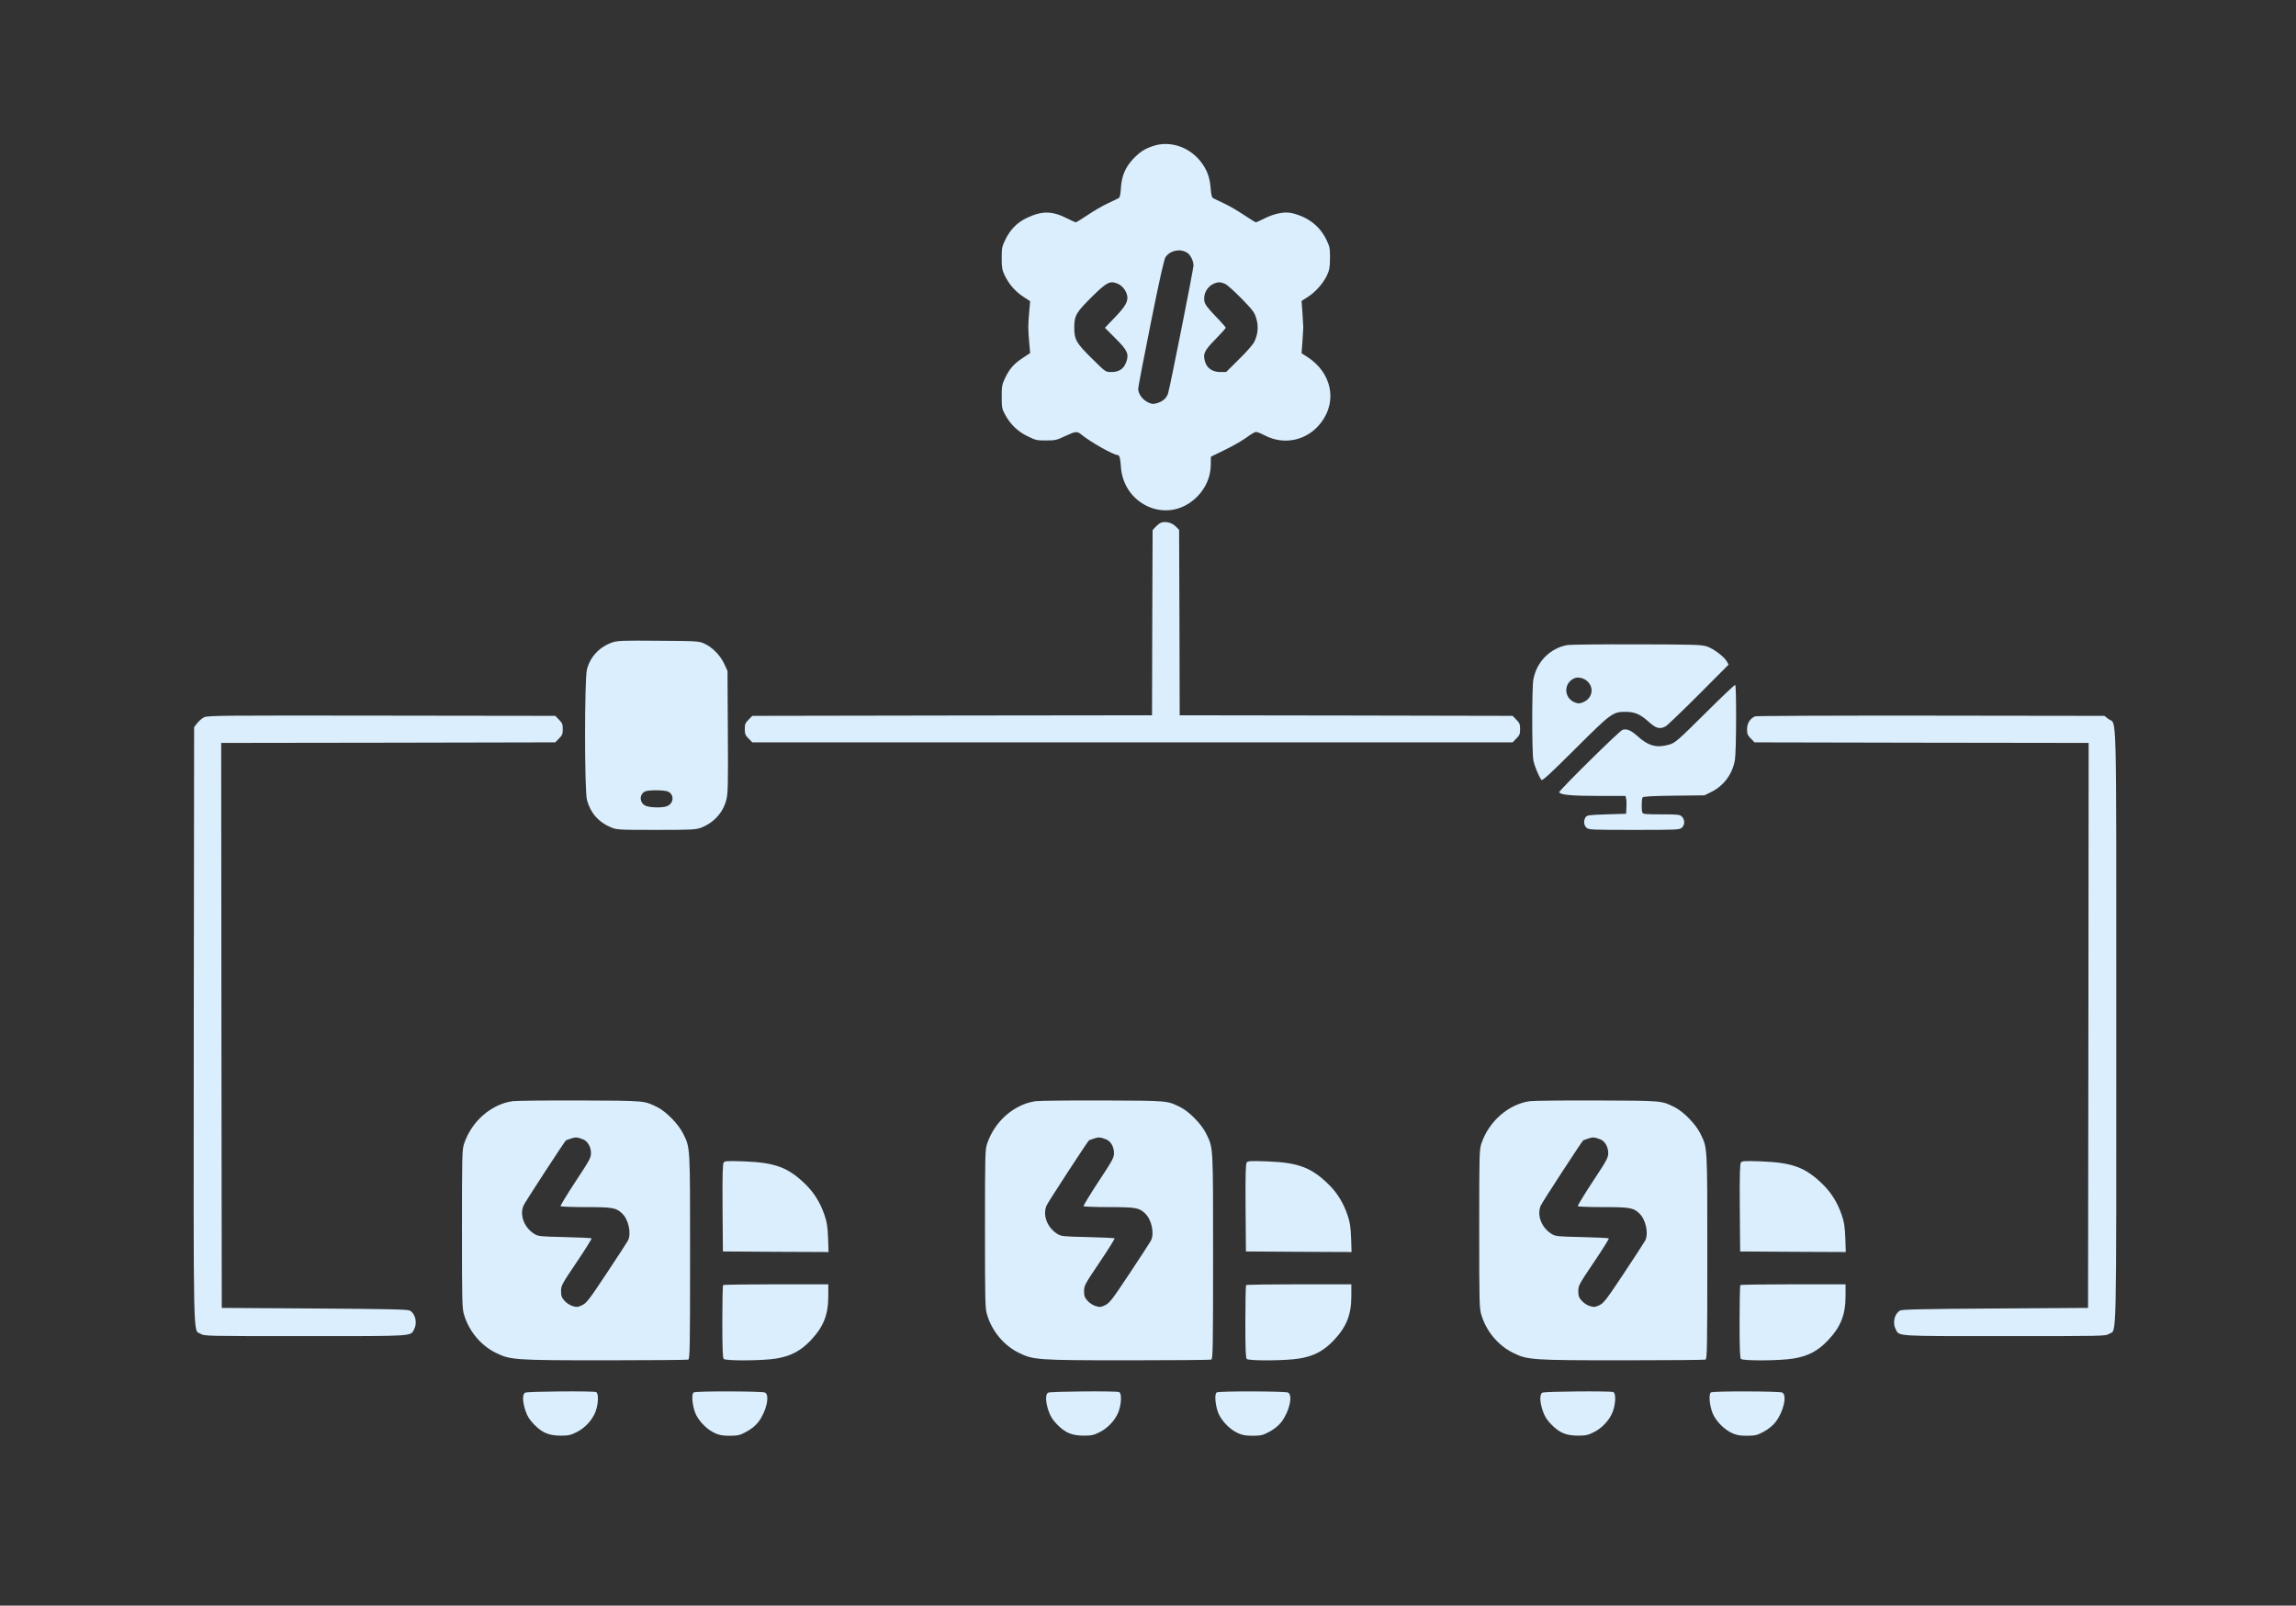 <?xml version="1.0" standalone="no"?>
<!DOCTYPE svg PUBLIC "-//W3C//DTD SVG 20010904//EN"
 "http://www.w3.org/TR/2001/REC-SVG-20010904/DTD/svg10.dtd">
<svg version="1.0" xmlns="http://www.w3.org/2000/svg"
 width="1993pt" height="1394pt" viewBox="0 0 1993 1394"
 preserveAspectRatio="xMidYMid meet">

<rect x="0" y="0" width="1993" height="1394" fill="#333333" stroke="none"/>

<g transform="translate(0,1394) scale(0.1,-0.1)"
fill="#daeefd" stroke="none">
<path d="M10005 12671 c-71 -24 -114 -53 -169 -111 -68 -73 -99 -146 -106
-249 -4 -61 -9 -86 -20 -91 -8 -5 -51 -25 -95 -46 -44 -20 -122 -66 -174 -101
-51 -34 -98 -63 -102 -63 -5 0 -39 15 -76 34 -132 66 -217 67 -350 4 -81 -38
-142 -99 -184 -184 -31 -63 -34 -76 -34 -164 0 -78 4 -104 23 -144 35 -77 91
-143 160 -189 l64 -42 -8 -90 c-5 -49 -8 -110 -8 -135 0 -25 3 -85 8 -135 l8
-90 -66 -44 c-76 -50 -115 -95 -154 -178 -24 -51 -27 -70 -27 -158 0 -89 3
-106 27 -150 45 -86 111 -151 197 -192 70 -35 83 -38 162 -37 77 0 92 3 163
37 92 43 105 45 143 14 74 -62 278 -177 312 -177 18 0 26 -25 31 -105 21 -301
343 -474 589 -316 119 77 191 204 191 339 l1 67 127 62 c70 34 154 83 187 108
33 25 68 45 78 45 10 0 44 -13 75 -30 173 -90 374 -43 491 113 142 188 89 433
-122 569 l-49 31 8 106 c4 58 7 113 7 121 0 8 -3 63 -7 121 l-8 106 50 32 c70
44 138 121 170 189 23 49 26 71 27 152 0 88 -3 101 -33 162 -57 116 -158 194
-295 227 -65 16 -150 -1 -240 -45 -37 -19 -71 -34 -76 -34 -4 0 -51 29 -102
63 -52 35 -130 81 -174 101 -44 21 -87 41 -95 46 -11 5 -17 31 -21 86 -7 86
-27 147 -70 209 -99 145 -278 210 -434 156z m301 -926 c28 -18 54 -71 54 -110
0 -29 -205 -1064 -221 -1111 -13 -41 -45 -69 -95 -84 -34 -10 -46 -9 -79 7
-47 22 -85 74 -85 117 0 17 50 276 110 575 77 384 115 552 128 570 43 59 128
75 188 36z m-602 -269 c36 -15 69 -56 79 -97 13 -52 -11 -96 -103 -192 l-89
-93 90 -90 c107 -106 121 -138 94 -210 -22 -58 -62 -84 -129 -84 -49 0 -49 0
-158 108 -145 141 -163 173 -163 277 0 106 16 132 152 267 132 130 157 143
227 114z m929 0 c18 -7 82 -65 144 -128 99 -102 113 -121 128 -173 20 -67 15
-135 -16 -200 -11 -24 -66 -88 -133 -153 l-113 -112 -50 0 c-66 0 -113 31
-131 85 -23 70 -10 100 89 200 49 50 89 95 89 100 0 4 -40 50 -89 100 -67 70
-91 102 -96 128 -12 65 24 131 85 156 35 14 56 13 93 -3z"/>
<path d="M10075 9401 c-11 -5 -31 -21 -45 -36 l-25 -27 -3 -804 -2 -804 -1735
-2 -1735 -3 -32 -33 c-28 -28 -33 -39 -33 -82 0 -43 5 -54 33 -82 l32 -33
3300 0 3300 0 32 33 c28 28 33 39 33 82 0 43 -5 54 -33 82 l-32 33 -1445 3
-1445 2 -2 805 -3 805 -31 31 c-33 33 -92 46 -129 30z"/>
<path d="M5313 8362 c-110 -39 -189 -123 -218 -233 -22 -83 -22 -1050 0 -1134
30 -112 98 -191 206 -237 53 -22 61 -23 394 -23 309 0 345 2 390 19 110 42
192 131 220 243 14 54 16 135 13 590 l-3 528 -28 61 c-34 74 -104 145 -172
176 -49 22 -59 23 -400 25 -317 3 -355 1 -402 -15z m487 -1295 c56 -28 48
-105 -13 -127 -43 -15 -142 -12 -182 4 -56 24 -58 103 -3 126 34 13 169 12
198 -3z"/>
<path d="M13607 8340 c-150 -26 -268 -144 -297 -299 -13 -70 -13 -632 0 -701
9 -49 44 -133 69 -170 8 -12 63 38 293 267 313 312 327 323 438 323 81 0 129
-21 204 -89 61 -55 93 -64 144 -37 15 8 144 132 287 275 l260 261 -15 27 c-24
42 -114 110 -172 130 -48 16 -106 18 -608 19 -305 1 -577 -2 -603 -6z m175
-318 c59 -58 37 -149 -43 -180 -31 -12 -41 -11 -72 1 -94 40 -95 167 -2 208
34 15 87 2 117 -29z"/>
<path d="M14800 7745 c-238 -236 -259 -254 -309 -269 -110 -32 -182 -13 -277
73 -56 51 -95 67 -131 54 -29 -11 -556 -531 -549 -542 14 -22 107 -31 335 -31
l241 0 5 -23 c4 -13 5 -48 3 -78 l-3 -54 -168 -5 c-152 -5 -170 -7 -183 -24
-20 -29 -17 -70 7 -92 20 -18 42 -19 414 -19 372 0 394 1 414 19 27 24 27 70
1 96 -18 18 -33 20 -179 20 -136 0 -160 2 -165 16 -8 22 -7 117 2 131 5 8 82
13 272 15 l265 3 57 28 c112 55 188 158 208 283 12 70 14 641 2 648 -4 2 -122
-109 -262 -249z"/>
<path d="M1772 7713 c-18 -9 -45 -32 -60 -51 l-27 -35 -3 -2589 c-2 -2851 -7
-2637 60 -2678 32 -20 48 -20 906 -20 958 0 915 -3 947 60 29 56 11 135 -38
162 -17 10 -199 14 -827 18 l-805 5 -3 2452 -2 2453 1450 2 1450 3 32 33 c28
28 33 39 33 82 0 43 -5 54 -33 82 l-32 33 -1508 2 c-1380 2 -1510 1 -1540 -14z"/>
<path d="M15235 7721 c-44 -19 -70 -60 -70 -112 0 -42 5 -53 33 -81 l32 -33
1450 -3 1450 -2 -2 -2453 -3 -2452 -805 -5 c-628 -4 -810 -8 -827 -18 -49 -27
-67 -106 -38 -162 32 -63 -11 -60 947 -60 858 0 874 0 906 20 67 41 62 -170
62 2666 0 2869 6 2615 -68 2672 l-35 27 -1506 2 c-828 1 -1515 -2 -1526 -6z"/>
<path d="M4450 4380 c-186 -27 -354 -173 -420 -365 -19 -56 -20 -84 -20 -744
0 -643 1 -690 19 -748 43 -142 146 -265 275 -328 125 -62 162 -65 953 -65 386
0 708 3 717 6 14 6 16 94 16 898 0 977 2 936 -61 1066 -40 80 -143 186 -218
225 -120 60 -100 59 -676 61 -291 1 -555 -2 -585 -6z m612 -332 c39 -15 68
-66 68 -119 0 -40 -14 -65 -135 -248 -74 -113 -132 -208 -129 -213 3 -4 102
-8 220 -8 229 0 261 -5 312 -53 58 -53 84 -174 53 -237 -7 -14 -90 -141 -184
-283 -152 -229 -175 -259 -213 -278 -38 -18 -47 -19 -84 -8 -23 7 -54 27 -70
46 -25 28 -30 43 -30 84 0 47 6 59 135 250 75 111 133 204 130 208 -4 3 -109
8 -233 11 -216 5 -229 6 -265 28 -87 55 -128 162 -93 245 10 26 363 567 369
567 1 0 20 7 42 15 40 14 56 13 107 -7z"/>
<path d="M8990 4380 c-186 -27 -354 -173 -420 -365 -19 -56 -20 -84 -20 -744
0 -643 1 -690 19 -748 43 -142 146 -265 275 -328 125 -62 162 -65 953 -65 386
0 708 3 717 6 14 6 16 94 16 898 0 977 2 936 -61 1066 -40 80 -143 186 -218
225 -120 60 -100 59 -676 61 -291 1 -555 -2 -585 -6z m612 -332 c39 -15 68
-66 68 -119 0 -40 -14 -65 -135 -248 -74 -113 -132 -208 -129 -213 3 -4 102
-8 220 -8 229 0 261 -5 312 -53 58 -53 84 -174 53 -237 -7 -14 -90 -141 -184
-283 -152 -229 -175 -259 -213 -278 -38 -18 -47 -19 -84 -8 -23 7 -54 27 -70
46 -25 28 -30 43 -30 84 0 47 6 59 135 250 75 111 133 204 130 208 -4 3 -109
8 -233 11 -216 5 -229 6 -265 28 -87 55 -128 162 -93 245 10 26 363 567 369
567 1 0 20 7 42 15 40 14 56 13 107 -7z"/>
<path d="M13280 4380 c-186 -27 -354 -173 -420 -365 -19 -56 -20 -84 -20 -744
0 -643 1 -690 19 -748 43 -142 146 -265 275 -328 125 -62 162 -65 953 -65 386
0 708 3 717 6 14 6 16 94 16 898 0 977 2 936 -61 1066 -40 80 -143 186 -218
225 -120 60 -100 59 -676 61 -291 1 -555 -2 -585 -6z m612 -332 c39 -15 68
-66 68 -119 0 -40 -14 -65 -135 -248 -74 -113 -132 -208 -129 -213 3 -4 102
-8 220 -8 229 0 261 -5 312 -53 58 -53 84 -174 53 -237 -7 -14 -90 -141 -184
-283 -152 -229 -175 -259 -213 -278 -38 -18 -47 -19 -84 -8 -23 7 -54 27 -70
46 -25 28 -30 43 -30 84 0 47 6 59 135 250 75 111 133 204 130 208 -4 3 -109
8 -233 11 -216 5 -229 6 -265 28 -87 55 -128 162 -93 245 10 26 363 567 369
567 1 0 20 7 42 15 40 14 56 13 107 -7z"/>
<path d="M6282 3848 c-9 -12 -12 -102 -10 -394 l3 -379 459 -3 458 -2 -4 122
c-4 98 -10 138 -31 199 -37 108 -90 194 -166 268 -149 146 -264 188 -531 198
-140 5 -167 4 -178 -9z"/>
<path d="M10822 3848 c-9 -12 -12 -102 -10 -394 l3 -379 459 -3 458 -2 -4 122
c-4 98 -10 138 -31 199 -37 108 -90 194 -166 268 -149 146 -264 188 -531 198
-140 5 -167 4 -178 -9z"/>
<path d="M15112 3848 c-9 -12 -12 -102 -10 -394 l3 -379 459 -3 458 -2 -4 122
c-4 98 -10 138 -31 199 -37 108 -90 194 -166 268 -149 146 -264 188 -531 198
-140 5 -167 4 -178 -9z"/>
<path d="M6277 2783 c-4 -3 -7 -146 -7 -318 0 -228 3 -314 12 -323 18 -18 339
-16 453 3 127 20 215 66 302 158 111 117 153 222 153 385 l0 102 -453 0 c-250
0 -457 -3 -460 -7z"/>
<path d="M10817 2783 c-4 -3 -7 -146 -7 -318 0 -228 3 -314 12 -323 18 -18
339 -16 453 3 127 20 215 66 302 158 111 117 153 222 153 385 l0 102 -453 0
c-250 0 -457 -3 -460 -7z"/>
<path d="M15107 2783 c-4 -3 -7 -146 -7 -318 0 -228 3 -314 12 -323 18 -18
339 -16 453 3 127 20 215 66 302 158 111 117 153 222 153 385 l0 102 -453 0
c-250 0 -457 -3 -460 -7z"/>
<path d="M4558 1849 c-25 -14 -23 -79 4 -159 17 -49 36 -78 75 -118 71 -72
127 -95 228 -96 69 0 88 4 138 29 75 37 138 106 166 178 26 70 29 162 5 171
-28 11 -598 6 -616 -5z"/>
<path d="M6021 1851 c-23 -15 -9 -135 22 -196 33 -64 98 -128 162 -157 39 -18
67 -23 130 -23 72 1 87 4 144 35 41 22 78 52 102 82 70 90 104 234 60 258 -24
12 -600 14 -620 1z"/>
<path d="M9098 1849 c-25 -14 -23 -79 4 -159 17 -49 36 -78 75 -118 71 -72
127 -95 228 -96 69 0 88 4 138 29 75 37 138 106 166 178 26 70 29 162 5 171
-28 11 -598 6 -616 -5z"/>
<path d="M10561 1851 c-23 -15 -9 -135 22 -196 33 -64 98 -128 162 -157 39
-18 67 -23 130 -23 72 1 87 4 144 35 41 22 78 52 102 82 70 90 104 234 60 258
-24 12 -600 14 -620 1z"/>
<path d="M13388 1849 c-25 -14 -23 -79 4 -159 17 -49 36 -78 75 -118 71 -72
127 -95 228 -96 69 0 88 4 138 29 75 37 138 106 166 178 26 70 29 162 5 171
-28 11 -598 6 -616 -5z"/>
<path d="M14851 1851 c-23 -15 -9 -135 22 -196 33 -64 98 -128 162 -157 39
-18 67 -23 130 -23 72 1 87 4 144 35 41 22 78 52 102 82 70 90 104 234 60 258
-24 12 -600 14 -620 1z"/>
</g>
</svg>
